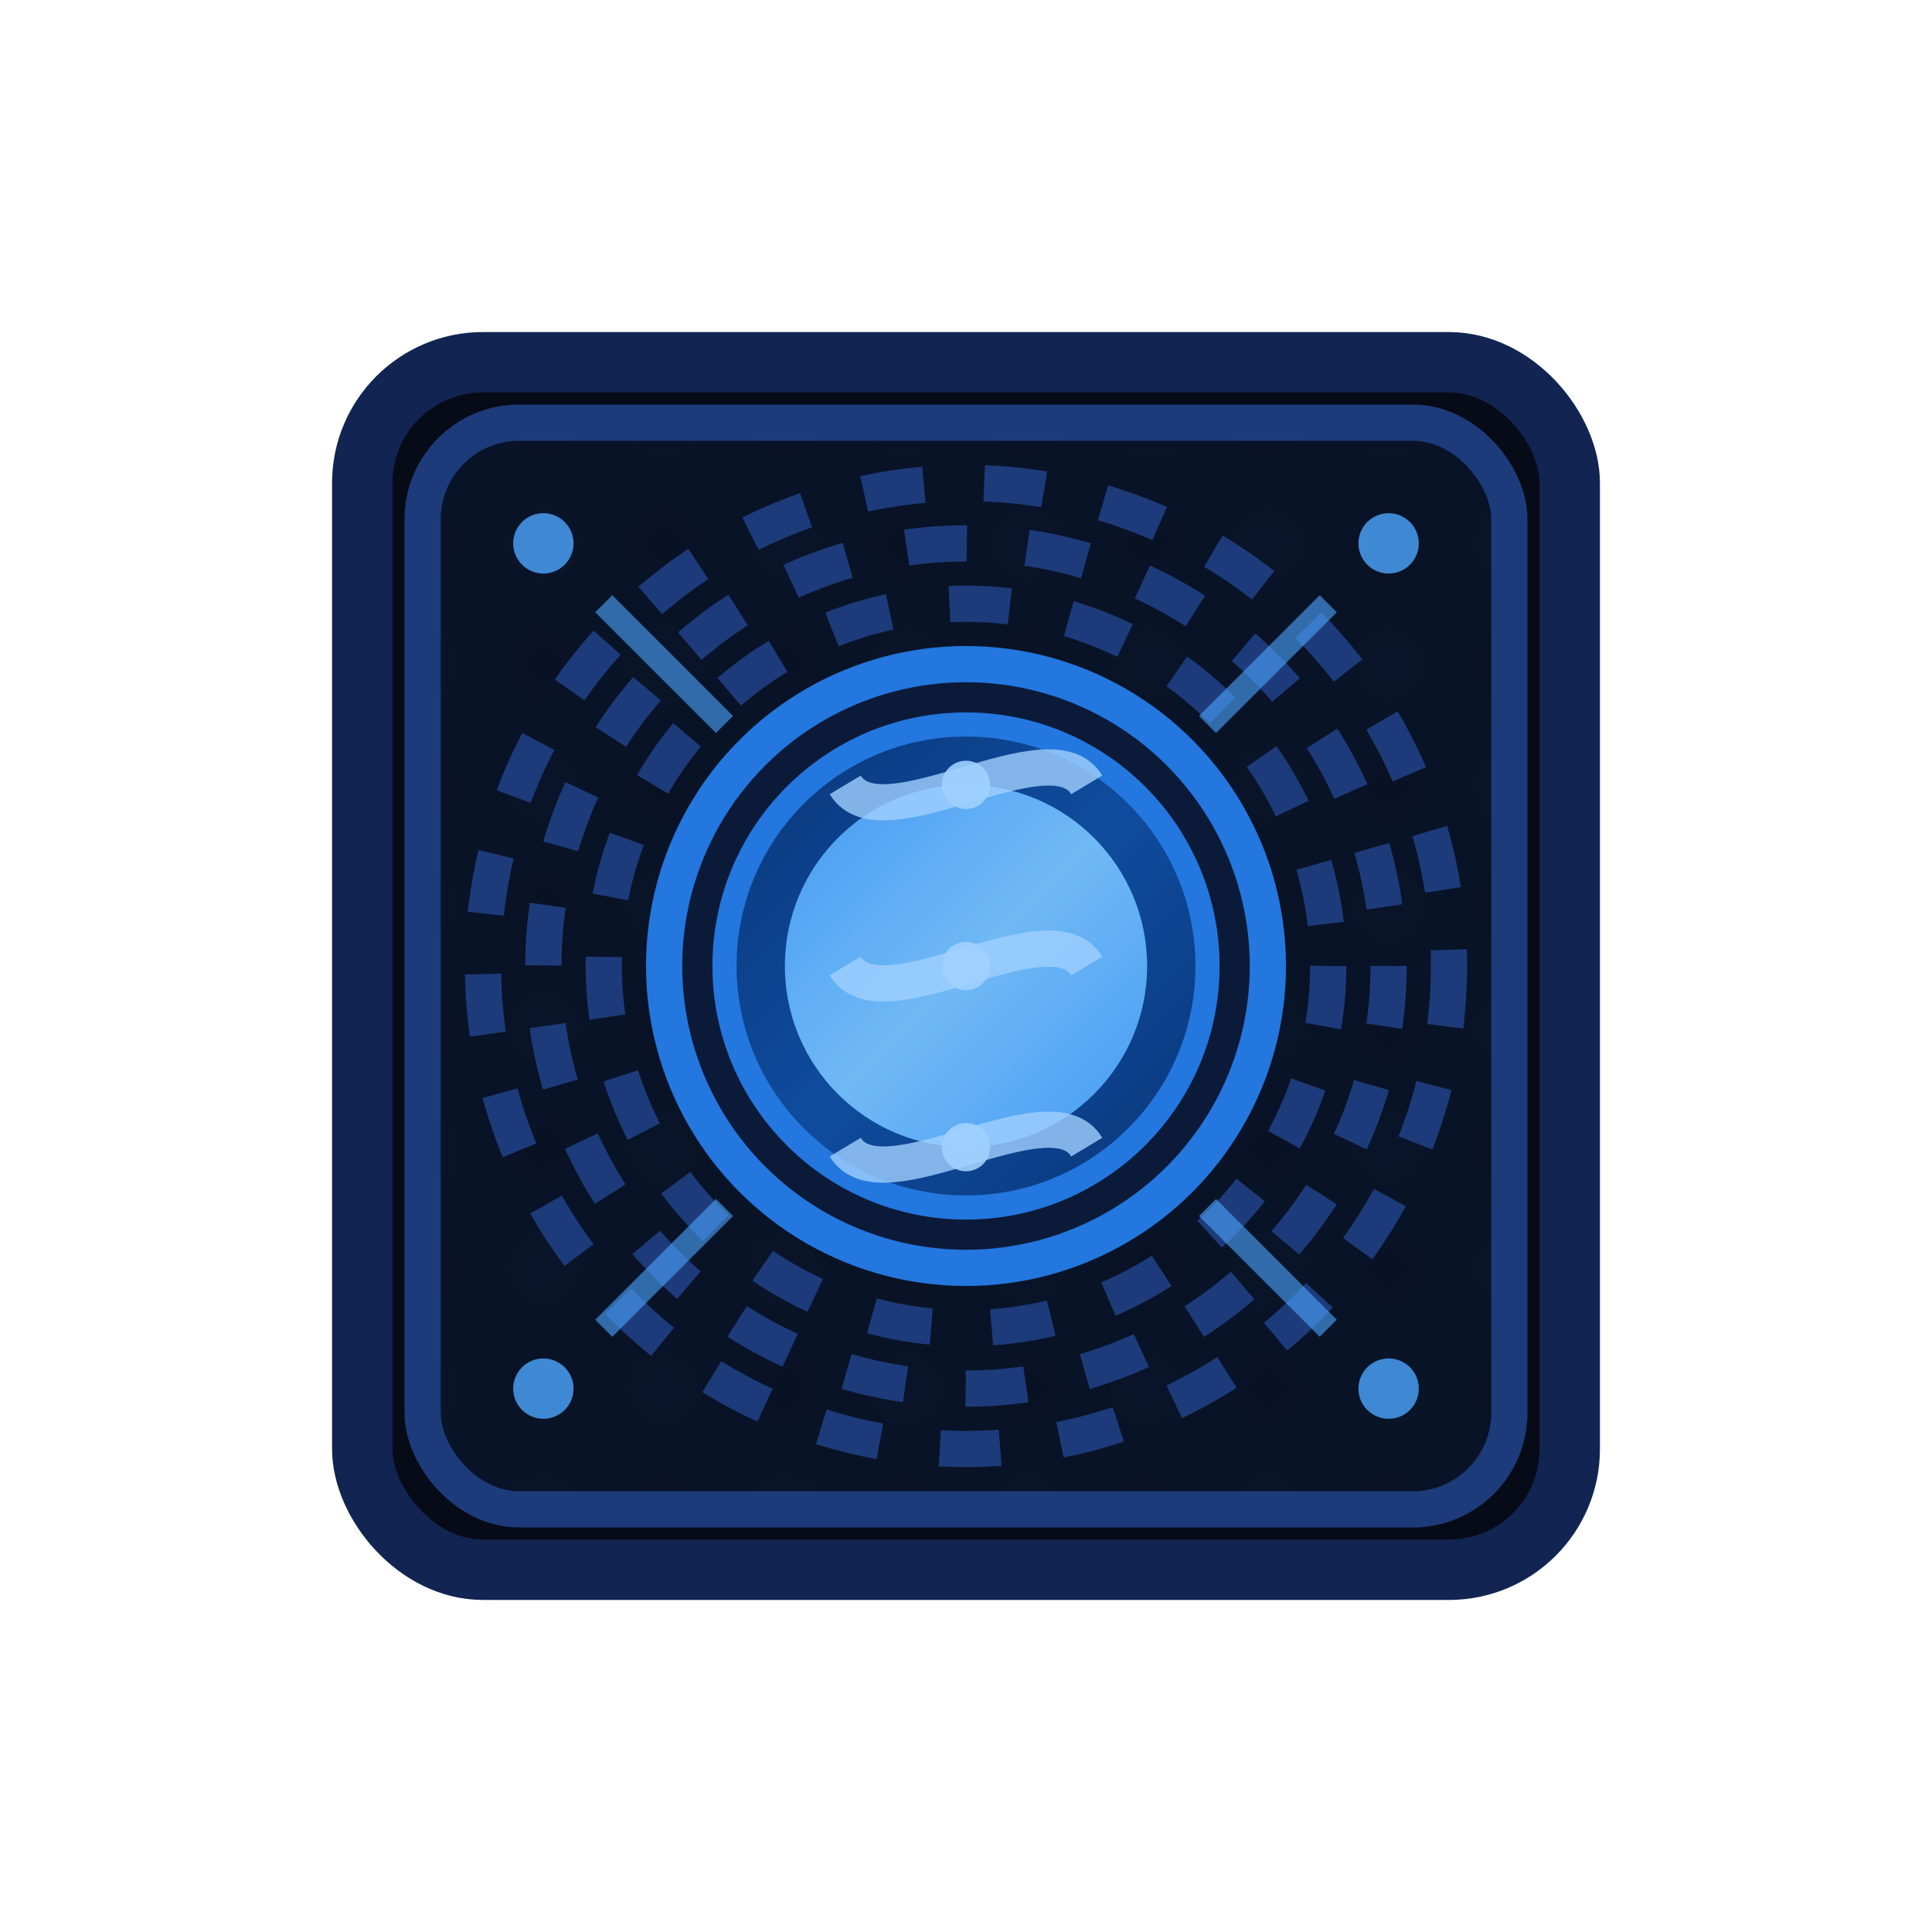 <?xml version="1.0" encoding="UTF-8" standalone="no"?>
<svg xmlns="http://www.w3.org/2000/svg" width="16" height="16" viewBox="0 0 16 16">
  <!-- Mutation Catalyst Item - Futuristic Blue Theme -->
  
  <!-- Background Effects -->
  <defs>
    <filter id="glow">
      <feGaussianBlur stdDeviation="0.5" result="blur"/>
      <feComposite in="SourceGraphic" in2="blur" operator="over"/>
    </filter>
    
    <filter id="catalystGlow">
      <feGaussianBlur stdDeviation="0.8" result="blur"/>
      <feComposite in="SourceGraphic" in2="blur" operator="over"/>
    </filter>
    
    <linearGradient id="metalGradient" x1="0%" y1="0%" x2="100%" y2="100%">
      <stop offset="0%" stop-color="#0a3578" />
      <stop offset="50%" stop-color="#0f4c9e" />
      <stop offset="100%" stop-color="#0a3578" />
    </linearGradient>
    
    <linearGradient id="catalystGradient" x1="0%" y1="0%" x2="100%" y2="100%">
      <stop offset="0%" stop-color="#4ca5ff" />
      <stop offset="50%" stop-color="#7bc5ff" />
      <stop offset="100%" stop-color="#4ca5ff" />
    </linearGradient>
    
    <pattern id="techPattern" patternUnits="userSpaceOnUse" width="2" height="2">
      <rect width="2" height="2" fill="#091225"/>
      <path d="M0,0 L2,2" stroke="#112452" stroke-width="0.1"/>
    </pattern>
  </defs>

  <!-- Base Container -->
  <rect x="3" y="3" width="10" height="10" rx="1" ry="1" fill="#070b18" stroke="#112452" stroke-width="0.5"/>
  
  <!-- Container Inner Pattern -->
  <rect x="3.5" y="3.5" width="9" height="9" rx="0.8" ry="0.8" fill="url(#techPattern)" stroke="#1d3b7a" stroke-width="0.3"/>
  
  <!-- Containment Field Rings -->
  <circle cx="8" cy="8" r="4" fill="none" stroke="#1d3b7a" stroke-width="0.3" stroke-dasharray="0.5,0.5"/>
  <circle cx="8" cy="8" r="3.5" fill="none" stroke="#1d3b7a" stroke-width="0.3" stroke-dasharray="0.5,0.5"/>
  <circle cx="8" cy="8" r="3" fill="none" stroke="#1d3b7a" stroke-width="0.3" stroke-dasharray="0.5,0.5"/>
  
  <!-- Mutation Catalyst Core -->
  <circle cx="8" cy="8" r="2.5" fill="#0c1a3a" stroke="#2377de" stroke-width="0.3"/>
  <circle cx="8" cy="8" r="2" fill="url(#metalGradient)" stroke="#2377de" stroke-width="0.2"/>
  
  <!-- Catalyst Energy Source -->
  <circle cx="8" cy="8" r="1.5" fill="url(#catalystGradient)" filter="url(#catalystGlow)" opacity="0.9">
    <animate attributeName="opacity" values="0.8;1;0.8" dur="3s" repeatCount="indefinite" />
  </circle>
  
  <!-- Unstable Energy Strands - Representative of DNA Mutation -->
  <path d="M7,6.5 C7.3,7 8.7,6 9,6.5" stroke="#a0d0ff" stroke-width="0.3" opacity="0.8" fill="none">
    <animate attributeName="d" values="M7,6.5 C7.3,7 8.7,6 9,6.5;M6.8,6.6 C7.5,7.2 8.5,5.8 9.2,6.4;M7,6.5 C7.3,7 8.7,6 9,6.5" dur="5s" repeatCount="indefinite" />
    <animate attributeName="opacity" values="0.6;0.9;0.6" dur="3s" repeatCount="indefinite" />
  </path>
  <path d="M7,8 C7.3,8.5 8.7,7.5 9,8" stroke="#a0d0ff" stroke-width="0.3" opacity="0.8" fill="none">
    <animate attributeName="d" values="M7,8 C7.3,8.5 8.7,7.5 9,8;M6.8,8.1 C7.5,8.7 8.5,7.3 9.2,7.9;M7,8 C7.3,8.5 8.7,7.5 9,8" dur="5.5s" repeatCount="indefinite" />
    <animate attributeName="opacity" values="0.9;0.6;0.9" dur="3.3s" repeatCount="indefinite" />
  </path>
  <path d="M7,9.5 C7.3,10 8.7,9 9,9.5" stroke="#a0d0ff" stroke-width="0.3" opacity="0.8" fill="none">
    <animate attributeName="d" values="M7,9.5 C7.3,10 8.7,9 9,9.5;M6.8,9.6 C7.5,10.2 8.5,8.8 9.2,9.4;M7,9.5 C7.3,10 8.7,9 9,9.5" dur="6s" repeatCount="indefinite" />
    <animate attributeName="opacity" values="0.6;0.9;0.6" dur="3.6s" repeatCount="indefinite" />
  </path>
  
  <!-- Energy Pulse Points -->
  <circle cx="8" cy="6.5" r="0.2" fill="#a0d0ff" opacity="0.9">
    <animate attributeName="r" values="0.2;0.3;0.2" dur="1.5s" repeatCount="indefinite" />
    <animate attributeName="opacity" values="0.7;1;0.7" dur="2s" repeatCount="indefinite" />
  </circle>
  <circle cx="8" cy="8" r="0.2" fill="#a0d0ff" opacity="0.9">
    <animate attributeName="r" values="0.3;0.2;0.3" dur="1.7s" repeatCount="indefinite" />
    <animate attributeName="opacity" values="1;0.7;1" dur="2.2s" repeatCount="indefinite" />
  </circle>
  <circle cx="8" cy="9.5" r="0.2" fill="#a0d0ff" opacity="0.9">
    <animate attributeName="r" values="0.2;0.3;0.2" dur="1.9s" repeatCount="indefinite" />
    <animate attributeName="opacity" values="0.7;1;0.7" dur="2.4s" repeatCount="indefinite" />
  </circle>
  
  <!-- Containment Field Energy Indicators -->
  <circle cx="4.5" cy="4.5" r="0.25" fill="#4ca5ff" opacity="0.8">
    <animate attributeName="opacity" values="0.6;0.9;0.6" dur="1.2s" repeatCount="indefinite" />
  </circle>
  <circle cx="11.5" cy="4.5" r="0.25" fill="#4ca5ff" opacity="0.8">
    <animate attributeName="opacity" values="0.9;0.6;0.9" dur="1.4s" repeatCount="indefinite" />
  </circle>
  <circle cx="4.5" cy="11.5" r="0.25" fill="#4ca5ff" opacity="0.8">
    <animate attributeName="opacity" values="0.6;0.9;0.6" dur="1.6s" repeatCount="indefinite" />
  </circle>
  <circle cx="11.5" cy="11.5" r="0.25" fill="#4ca5ff" opacity="0.8">
    <animate attributeName="opacity" values="0.9;0.6;0.9" dur="1.8s" repeatCount="indefinite" />
  </circle>
  
  <!-- Radial Energy Beams - Connecting to Corners -->
  <line x1="6" y1="6" x2="5" y2="5" stroke="#4ca5ff" stroke-width="0.2" opacity="0.6"/>
  <line x1="10" y1="6" x2="11" y2="5" stroke="#4ca5ff" stroke-width="0.2" opacity="0.6"/>
  <line x1="6" y1="10" x2="5" y2="11" stroke="#4ca5ff" stroke-width="0.2" opacity="0.6"/>
  <line x1="10" y1="10" x2="11" y2="11" stroke="#4ca5ff" stroke-width="0.2" opacity="0.6"/>
</svg>